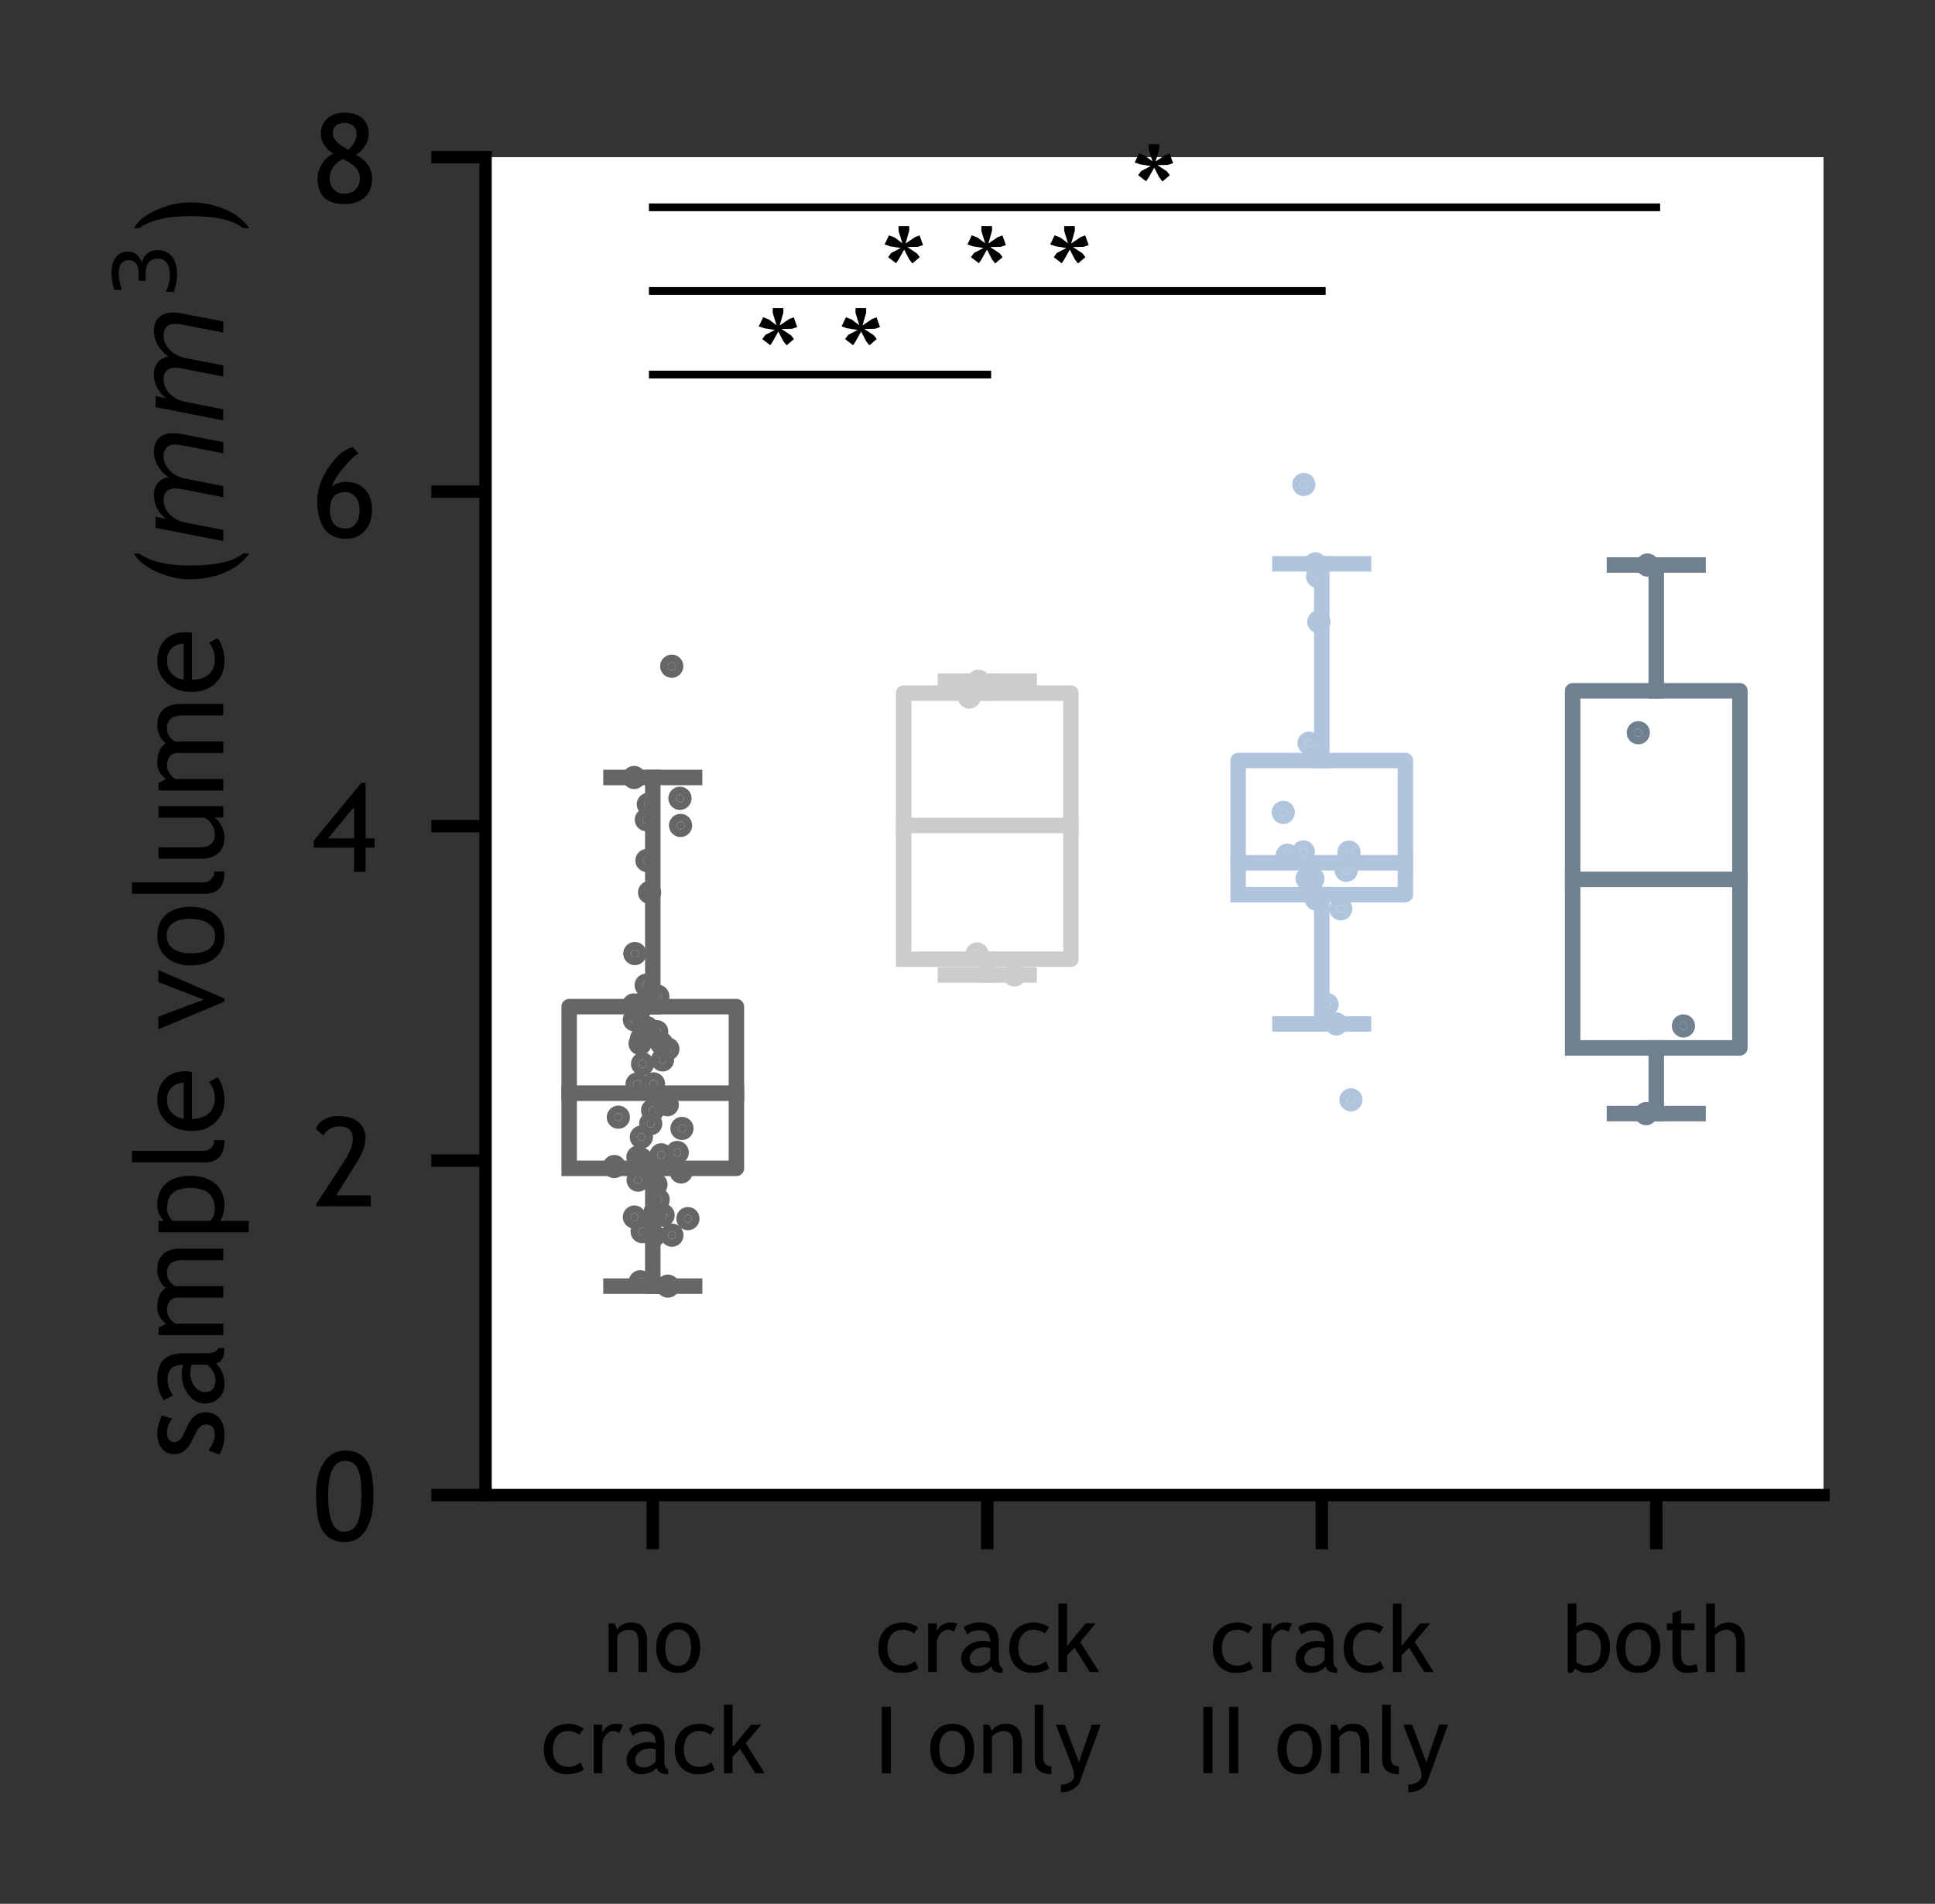 <?xml version="1.0" encoding="utf-8" standalone="no"?>
<!DOCTYPE svg PUBLIC "-//W3C//DTD SVG 1.1//EN"
  "http://www.w3.org/Graphics/SVG/1.1/DTD/svg11.dtd">
<!-- Created with matplotlib (https://matplotlib.org/) -->
<svg height="122.944pt" version="1.1" viewBox="0 0 124.955 122.944" width="124.955pt" xmlns="http://www.w3.org/2000/svg" xmlns:xlink="http://www.w3.org/1999/xlink">
 <rect x="0" y="0" width="124.955" height="122.944" fill="#333333" stroke="none"/>
 <defs>
  <style type="text/css">*{stroke-linecap:butt;stroke-linejoin:round;}</style>
 </defs>
 <g id="figure_1">
  <g id="patch_1">
   <path d="M 0 122.944 
L 124.955 122.944 
L 124.955 0 
L 0 0 
z
" style="fill:none;"/>
  </g>
  <g id="axes_1">
   <g id="patch_2">
    <path d="M 31.355 96.549 
L 117.755 96.549 
L 117.755 10.149 
L 31.355 10.149 
z
" style="fill:#ffffff;"/>
   </g>
   <g id="matplotlib.axis_1">
    <g id="xtick_1">
     <g id="line2d_1">
      <defs>
       <path d="M 0 0 
L 0 3.5 
" id="m703db9b9a1" style="stroke:#000000;stroke-width:0.8;"/>
      </defs>
      <g>
       <use style="stroke:#000000;stroke-width:0.8;" x="42.155" xlink:href="#m703db9b9a1" y="96.549"/>
      </g>
     </g>
     <g id="text_1">
      <!-- no -->
      <g transform="translate(38.906 107.973)scale(0.06 -0.06)">
       <defs>
        <path d="M 38.766 0 
L 38.766 30.422 
Q 38.766 38.766 36.25 42.109 
Q 33.734 45.453 27.828 45.453 
Q 24.656 45.453 21.188 43.547 
Q 17.719 41.656 15.875 38.875 
L 15.875 0 
L 6.594 0 
L 6.594 52.297 
L 12.938 52.297 
L 15.875 45.562 
Q 20.453 53.266 30.859 53.266 
Q 48.047 53.266 48.047 32.375 
L 48.047 0 
z
" id="TrebuchetMS-110"/>
        <path d="M 3.172 26.266 
Q 3.172 38.375 9.688 45.812 
Q 16.219 53.266 26.859 53.266 
Q 38.094 53.266 44.281 46.109 
Q 50.484 38.969 50.484 26.266 
Q 50.484 13.625 44.141 6.312 
Q 37.797 -0.984 26.859 -0.984 
Q 15.672 -0.984 9.422 6.391 
Q 3.172 13.766 3.172 26.266 
z
M 12.938 26.266 
Q 12.938 6.594 26.859 6.594 
Q 33.344 6.594 37.031 11.859 
Q 40.719 17.141 40.719 26.266 
Q 40.719 45.703 26.859 45.703 
Q 20.516 45.703 16.719 40.531 
Q 12.938 35.359 12.938 26.266 
z
" id="TrebuchetMS-111"/>
       </defs>
       <use xlink:href="#TrebuchetMS-110"/>
       <use x="54.639" xlink:href="#TrebuchetMS-111"/>
      </g>
      <!-- crack -->
      <g transform="translate(34.928 114.513)scale(0.06 -0.06)">
       <defs>
        <path d="M 46.047 48.047 
L 41.453 41.5 
Q 40.047 42.922 36.453 44.188 
Q 32.859 45.453 29.391 45.453 
Q 21.828 45.453 17.375 40.156 
Q 12.938 34.859 12.938 25.641 
Q 12.938 16.453 17.469 11.641 
Q 22.016 6.844 30.078 6.844 
Q 36.328 6.844 42.672 11.672 
L 46.344 3.859 
Q 38.875 -0.984 27.828 -0.984 
Q 17.141 -0.984 10.156 6.188 
Q 3.172 13.375 3.172 25.641 
Q 3.172 38.141 10.422 45.703 
Q 17.672 53.266 30.281 53.266 
Q 34.328 53.266 39.062 51.562 
Q 43.797 49.859 46.047 48.047 
z
" id="TrebuchetMS-99"/>
        <path d="M 35.016 43.359 
Q 31.984 45.453 28.906 45.453 
Q 23.969 45.453 20.281 40.906 
Q 16.609 36.375 16.609 29.984 
L 16.609 0 
L 7.328 0 
L 7.328 52.297 
L 16.609 52.297 
L 16.609 43.953 
Q 21.688 53.266 31.688 53.266 
Q 34.188 53.266 38.875 52.391 
z
" id="TrebuchetMS-114"/>
        <path d="M 36.141 6 
Q 30.562 -0.984 19.094 -0.984 
Q 12.938 -0.984 8.422 3.484 
Q 3.906 7.953 3.906 14.594 
Q 3.906 22.562 10.859 28.047 
Q 17.828 33.547 28.609 33.547 
Q 31.547 33.547 35.25 32.281 
Q 35.25 44.969 23.922 44.969 
Q 15.234 44.969 10.547 40.281 
L 6.641 48.047 
Q 9.281 50.203 13.938 51.734 
Q 18.609 53.266 22.859 53.266 
Q 34.234 53.266 39.375 48.094 
Q 44.531 42.922 44.531 31.641 
L 44.531 12.891 
Q 44.531 6 48.641 3.719 
L 48.641 -0.922 
Q 42.969 -0.922 40.156 0.688 
Q 37.359 2.297 36.141 6 
z
M 35.25 25.688 
Q 30.859 26.656 29.109 26.656 
Q 22.078 26.656 17.625 23.047 
Q 13.188 19.438 13.188 14.5 
Q 13.188 6.344 22.797 6.344 
Q 29.828 6.344 35.25 13.031 
z
" id="TrebuchetMS-97"/>
        <path d="M 40.375 0 
L 23.969 26.172 
L 15.875 17.828 
L 15.875 0 
L 6.594 0 
L 6.594 73.734 
L 15.875 73.734 
L 15.875 27.984 
L 35.891 52.297 
L 46.734 52.297 
L 29.984 32.422 
L 50.438 0 
z
" id="TrebuchetMS-107"/>
       </defs>
       <use xlink:href="#TrebuchetMS-99"/>
       <use x="49.512" xlink:href="#TrebuchetMS-114"/>
       <use x="88.379" xlink:href="#TrebuchetMS-97"/>
       <use x="140.918" xlink:href="#TrebuchetMS-99"/>
       <use x="190.43" xlink:href="#TrebuchetMS-107"/>
      </g>
     </g>
    </g>
    <g id="xtick_2">
     <g id="line2d_2">
      <g>
       <use style="stroke:#000000;stroke-width:0.8;" x="63.755" xlink:href="#m703db9b9a1" y="96.549"/>
      </g>
     </g>
     <g id="text_2">
      <!-- crack -->
      <g transform="translate(56.528 107.973)scale(0.06 -0.06)">
       <use xlink:href="#TrebuchetMS-99"/>
       <use x="49.512" xlink:href="#TrebuchetMS-114"/>
       <use x="88.379" xlink:href="#TrebuchetMS-97"/>
       <use x="140.918" xlink:href="#TrebuchetMS-99"/>
       <use x="190.43" xlink:href="#TrebuchetMS-107"/>
      </g>
      <!-- I only -->
      <g transform="translate(56.403 114.513)scale(0.06 -0.06)">
       <defs>
        <path d="M 9.031 0 
L 9.031 71.531 
L 18.797 71.531 
L 18.797 0 
z
" id="TrebuchetMS-73"/>
        <path id="TrebuchetMS-32"/>
        <path d="M 7.328 14.797 
L 7.328 73.734 
L 16.609 73.734 
L 16.609 16.359 
Q 16.609 12.156 19.016 9.734 
Q 21.438 7.328 25.344 7.328 
L 25.344 -0.984 
Q 7.328 -0.984 7.328 14.797 
z
" id="TrebuchetMS-108"/>
        <path d="M 26.562 -8.891 
Q 24.75 -13.875 18.969 -17.188 
Q 13.188 -20.516 6.062 -20.516 
L 6.062 -12.203 
Q 11.859 -12.203 16.016 -9.484 
Q 20.172 -6.781 20.172 -2.875 
Q 20.172 1.422 18.656 5.594 
Q 17.141 9.766 14.75 15.922 
L 0.594 52.297 
L 10.062 52.297 
L 25.438 11.859 
L 39.266 52.297 
L 48.734 52.297 
z
" id="TrebuchetMS-121"/>
       </defs>
       <use xlink:href="#TrebuchetMS-73"/>
       <use x="27.832" xlink:href="#TrebuchetMS-32"/>
       <use x="57.959" xlink:href="#TrebuchetMS-111"/>
       <use x="111.621" xlink:href="#TrebuchetMS-110"/>
       <use x="166.26" xlink:href="#TrebuchetMS-108"/>
       <use x="195.752" xlink:href="#TrebuchetMS-121"/>
      </g>
     </g>
    </g>
    <g id="xtick_3">
     <g id="line2d_3">
      <g>
       <use style="stroke:#000000;stroke-width:0.8;" x="85.355" xlink:href="#m703db9b9a1" y="96.549"/>
      </g>
     </g>
     <g id="text_3">
      <!-- crack -->
      <g transform="translate(78.128 107.973)scale(0.06 -0.06)">
       <use xlink:href="#TrebuchetMS-99"/>
       <use x="49.512" xlink:href="#TrebuchetMS-114"/>
       <use x="88.379" xlink:href="#TrebuchetMS-97"/>
       <use x="140.918" xlink:href="#TrebuchetMS-99"/>
       <use x="190.43" xlink:href="#TrebuchetMS-107"/>
      </g>
      <!-- II only -->
      <g transform="translate(77.168 114.513)scale(0.06 -0.06)">
       <use xlink:href="#TrebuchetMS-73"/>
       <use x="27.832" xlink:href="#TrebuchetMS-73"/>
       <use x="55.664" xlink:href="#TrebuchetMS-32"/>
       <use x="85.791" xlink:href="#TrebuchetMS-111"/>
       <use x="139.453" xlink:href="#TrebuchetMS-110"/>
       <use x="194.092" xlink:href="#TrebuchetMS-108"/>
       <use x="223.584" xlink:href="#TrebuchetMS-121"/>
      </g>
     </g>
    </g>
    <g id="xtick_4">
     <g id="line2d_4">
      <g>
       <use style="stroke:#000000;stroke-width:0.8;" x="106.955" xlink:href="#m703db9b9a1" y="96.549"/>
      </g>
     </g>
     <g id="text_4">
      <!-- both -->
      <g transform="translate(100.845 107.973)scale(0.06 -0.06)">
       <defs>
        <path d="M 14.5 3.766 
L 11.234 -0.984 
L 6.594 -0.984 
L 6.594 73.734 
L 15.875 73.734 
L 15.875 48.438 
Q 17.188 50.25 20.828 51.75 
Q 24.469 53.266 27.984 53.266 
Q 38.719 53.266 45.375 45.844 
Q 52.047 38.422 52.047 27.094 
Q 52.047 14.016 45.359 6.516 
Q 38.672 -0.984 27.25 -0.984 
Q 23.531 -0.984 19.938 0.406 
Q 16.359 1.812 14.5 3.766 
z
M 15.875 41.359 
L 15.875 11.188 
Q 15.875 10.406 19.328 8.625 
Q 22.797 6.844 24.609 6.844 
Q 34.078 6.844 38.172 11.375 
Q 42.281 15.922 42.281 26.609 
Q 42.281 35.5 37.5 40.469 
Q 32.719 45.453 24.609 45.453 
Q 22.906 45.453 19.844 43.984 
Q 16.797 42.531 15.875 41.359 
z
" id="TrebuchetMS-98"/>
        <path d="M 9.906 44.969 
L 3.859 44.969 
L 3.859 52.297 
L 9.906 52.297 
L 9.906 63.234 
L 19.188 66.797 
L 19.188 52.297 
L 33.547 52.297 
L 33.547 44.969 
L 19.188 44.969 
L 19.188 19 
Q 19.188 12.406 21.406 9.625 
Q 23.641 6.844 28.562 6.844 
Q 32.125 6.844 35.938 8.641 
L 37.312 0.484 
Q 31.547 -0.984 24.656 -0.984 
Q 18.453 -0.984 14.172 3.625 
Q 9.906 8.25 9.906 15.281 
z
" id="TrebuchetMS-116"/>
        <path d="M 38.812 0 
L 38.812 32.859 
Q 38.812 38.719 35.938 42.078 
Q 33.062 45.453 27.828 45.453 
Q 24.469 45.453 21.062 43.469 
Q 17.672 41.5 15.875 38.875 
L 15.875 0 
L 6.594 0 
L 6.594 73.734 
L 15.875 73.734 
L 15.875 46.531 
Q 17.719 49.422 21.844 51.344 
Q 25.984 53.266 30.375 53.266 
Q 38.672 53.266 43.375 47.797 
Q 48.094 42.328 48.094 32.859 
L 48.094 0 
z
" id="TrebuchetMS-104"/>
       </defs>
       <use xlink:href="#TrebuchetMS-98"/>
       <use x="55.713" xlink:href="#TrebuchetMS-111"/>
       <use x="109.375" xlink:href="#TrebuchetMS-116"/>
       <use x="149.023" xlink:href="#TrebuchetMS-104"/>
      </g>
     </g>
    </g>
   </g>
   <g id="matplotlib.axis_2">
    <g id="ytick_1">
     <g id="line2d_5">
      <defs>
       <path d="M 0 0 
L -3.5 0 
" id="md42279b4bd" style="stroke:#000000;stroke-width:0.8;"/>
      </defs>
      <g>
       <use style="stroke:#000000;stroke-width:0.8;" x="31.355" xlink:href="#md42279b4bd" y="96.549"/>
      </g>
     </g>
     <g id="text_5">
      <!-- 0 -->
      <g transform="translate(20.16 99.499)scale(0.08 -0.08)">
       <defs>
        <path d="M 3.125 37.938 
Q 3.125 53.375 9.375 63.078 
Q 15.625 72.797 26.953 72.797 
Q 38.188 72.797 43.828 64.688 
Q 49.469 56.594 49.469 36.375 
Q 49.469 19 43.547 9 
Q 37.641 -0.984 26.266 -0.984 
Q 14.891 -0.984 9 7.078 
Q 3.125 15.141 3.125 37.938 
z
M 12.891 37.062 
Q 12.891 7.328 25.594 7.328 
Q 32.859 7.328 36.281 13.922 
Q 39.703 20.516 39.703 37.016 
Q 39.703 48.391 38.375 53.703 
Q 37.062 59.031 34.125 61.766 
Q 31.203 64.5 26.703 64.5 
Q 12.891 64.5 12.891 37.062 
z
" id="TrebuchetMS-48"/>
       </defs>
       <use xlink:href="#TrebuchetMS-48"/>
      </g>
     </g>
    </g>
    <g id="ytick_2">
     <g id="line2d_6">
      <g>
       <use style="stroke:#000000;stroke-width:0.8;" x="31.355" xlink:href="#md42279b4bd" y="74.949"/>
      </g>
     </g>
     <g id="text_6">
      <!-- 2 -->
      <g transform="translate(20.16 77.899)scale(0.08 -0.08)">
       <defs>
        <path d="M 3.375 0 
L 3.375 1.953 
L 25.781 36.281 
Q 32.812 47.078 32.812 54.594 
Q 32.812 64.5 21.625 64.5 
Q 17.672 64.5 14.203 62.422 
Q 10.75 60.359 9.188 57.172 
L 2.875 62.359 
Q 4.547 67.141 9.406 69.969 
Q 14.266 72.797 21.141 72.797 
Q 31.453 72.797 37.25 68.031 
Q 43.062 63.281 43.062 54.594 
Q 43.062 46.531 35.359 34.281 
L 19.281 8.797 
L 47.312 8.797 
L 47.312 0 
z
" id="TrebuchetMS-50"/>
       </defs>
       <use xlink:href="#TrebuchetMS-50"/>
      </g>
     </g>
    </g>
    <g id="ytick_3">
     <g id="line2d_7">
      <g>
       <use style="stroke:#000000;stroke-width:0.8;" x="31.355" xlink:href="#md42279b4bd" y="53.349"/>
      </g>
     </g>
     <g id="text_7">
      <!-- 4 -->
      <g transform="translate(20.16 56.299)scale(0.08 -0.08)">
       <defs>
        <path d="M 43.062 19.484 
L 43.062 0 
L 33.797 0 
L 33.797 19.484 
L 1.219 19.484 
L 1.219 25.047 
L 39.656 71.828 
L 43.062 71.828 
L 43.062 27 
L 50.297 27 
L 50.297 19.484 
z
M 33.797 52.344 
L 12.797 27 
L 33.797 27 
z
" id="TrebuchetMS-52"/>
       </defs>
       <use xlink:href="#TrebuchetMS-52"/>
      </g>
     </g>
    </g>
    <g id="ytick_4">
     <g id="line2d_8">
      <g>
       <use style="stroke:#000000;stroke-width:0.8;" x="31.355" xlink:href="#md42279b4bd" y="31.749"/>
      </g>
     </g>
     <g id="text_8">
      <!-- 6 -->
      <g transform="translate(20.16 34.699)scale(0.08 -0.08)">
       <defs>
        <path d="M 32.812 72.797 
L 37.547 67.578 
Q 33.25 65.875 25.125 56.031 
Q 17 46.188 16.109 40.875 
Q 20.172 44.781 27.391 44.781 
Q 36.859 44.781 42.578 38.719 
Q 48.297 32.672 48.297 22.078 
Q 48.297 11.578 42.406 5.172 
Q 36.531 -1.219 27.641 -1.219 
Q 4.109 -1.219 4.109 29.984 
Q 4.109 42.969 13.312 56.562 
Q 22.516 70.172 32.812 72.797 
z
M 14.359 22.359 
Q 14.359 7.078 26.906 7.078 
Q 32.172 7.078 35.219 11.062 
Q 38.281 15.047 38.281 21.578 
Q 38.281 28.375 35.062 32.422 
Q 31.844 36.469 26.766 36.469 
Q 14.359 36.469 14.359 22.359 
z
" id="TrebuchetMS-54"/>
       </defs>
       <use xlink:href="#TrebuchetMS-54"/>
      </g>
     </g>
    </g>
    <g id="ytick_5">
     <g id="line2d_9">
      <g>
       <use style="stroke:#000000;stroke-width:0.8;" x="31.355" xlink:href="#md42279b4bd" y="10.149"/>
      </g>
     </g>
     <g id="text_9">
      <!-- 8 -->
      <g transform="translate(20.16 13.099)scale(0.08 -0.08)">
       <defs>
        <path d="M 17.234 39.797 
Q 12.703 42.234 9.812 46.578 
Q 6.938 50.922 6.938 55.562 
Q 6.938 63.531 12.328 68.156 
Q 17.719 72.797 26.266 72.797 
Q 35.5 72.797 40.578 68.156 
Q 45.656 63.531 45.656 55.516 
Q 45.656 50.828 42.578 45.969 
Q 39.5 41.109 35.453 38.812 
Q 48.344 31.594 48.344 19.828 
Q 48.344 9.906 42.375 4.453 
Q 36.422 -0.984 26.031 -0.984 
Q 4.344 -0.984 4.344 19.828 
Q 4.344 25.828 8.047 31.641 
Q 11.766 37.453 17.234 39.797 
z
M 29.203 42.828 
Q 35.844 49.078 35.844 55.766 
Q 35.844 59.766 33.172 62.125 
Q 30.516 64.5 26.266 64.5 
Q 16.703 64.5 16.703 55.672 
Q 16.703 49.125 29.203 42.828 
z
M 24.859 35.547 
Q 14.109 29.734 14.109 19.828 
Q 14.109 14.5 17.422 10.906 
Q 20.75 7.328 26.031 7.328 
Q 31.5 7.328 35.031 10.844 
Q 38.578 14.359 38.578 19.828 
Q 38.578 23.781 36.125 27.266 
Q 33.688 30.766 24.859 35.547 
z
" id="TrebuchetMS-56"/>
       </defs>
       <use xlink:href="#TrebuchetMS-56"/>
      </g>
     </g>
    </g>
    <g id="text_10">
     <!-- sample volume ($mm^3$) -->
     <g transform="translate(14.48 94.189)rotate(-90)scale(0.08 -0.08)">
      <defs>
       <path d="M 3.172 3.125 
L 6.453 11.922 
Q 14.203 6.844 18.953 6.844 
Q 27.547 6.844 27.547 14.062 
Q 27.547 19.234 19.234 22.953 
Q 12.844 25.875 10.625 27.391 
Q 8.406 28.906 6.766 30.828 
Q 5.125 32.766 4.312 34.938 
Q 3.516 37.109 3.516 39.594 
Q 3.516 46.047 8.203 49.656 
Q 12.891 53.266 20.453 53.266 
Q 26.172 53.266 34.859 49.656 
L 32.234 41.062 
Q 26.703 45.453 21.141 45.453 
Q 17.828 45.453 15.547 43.891 
Q 13.281 42.328 13.281 39.938 
Q 13.281 34.906 19 32.328 
L 25.641 29.297 
Q 31.734 26.516 34.516 22.953 
Q 37.312 19.391 37.312 14.016 
Q 37.312 6.984 32.375 3 
Q 27.438 -0.984 18.703 -0.984 
Q 10.453 -0.984 3.172 3.125 
z
" id="TrebuchetMS-115"/>
       <path d="M 67.141 0 
L 67.141 33.109 
Q 67.141 45.453 56.453 45.453 
Q 53.078 45.453 50.141 43.375 
Q 47.219 41.312 46.141 38.672 
L 46.141 0 
L 36.859 0 
L 36.859 37.156 
Q 36.859 41.016 33.953 43.234 
Q 31.062 45.453 26.266 45.453 
Q 23.484 45.453 20.328 43.297 
Q 17.188 41.156 15.875 38.578 
L 15.875 0 
L 6.594 0 
L 6.594 52.297 
L 12.641 52.297 
L 15.719 46.234 
Q 21.094 53.266 29.156 53.266 
Q 40.375 53.266 44.875 46.297 
Q 46.438 49.266 50.688 51.266 
Q 54.938 53.266 59.422 53.266 
Q 67.531 53.266 71.969 48.453 
Q 76.422 43.656 76.422 34.969 
L 76.422 0 
z
" id="TrebuchetMS-109"/>
       <path d="M 15.875 2.875 
L 15.875 -20.516 
L 6.594 -20.516 
L 6.594 52.297 
L 15.875 52.297 
L 15.875 48 
Q 21.141 53.266 28.609 53.266 
Q 39.75 53.266 45.953 46.328 
Q 52.156 39.406 52.156 26.031 
Q 52.156 14.109 45.906 6.562 
Q 39.656 -0.984 27.828 -0.984 
Q 24.516 -0.984 20.719 0.188 
Q 16.938 1.375 15.875 2.875 
z
M 15.875 41.016 
L 15.875 10.547 
Q 16.75 9.234 19.578 8.031 
Q 22.406 6.844 25.094 6.844 
Q 42.391 6.844 42.391 26.375 
Q 42.391 36.281 38.281 40.859 
Q 34.188 45.453 25.141 45.453 
Q 23.188 45.453 20.359 44.078 
Q 17.531 42.719 15.875 41.016 
z
" id="TrebuchetMS-112"/>
       <path d="M 50.641 25.25 
L 12.938 25.25 
Q 12.938 16.062 17.969 11.141 
Q 22.406 6.844 29.391 6.844 
Q 37.359 6.844 42.672 11.469 
L 46.578 4.781 
Q 44.438 2.641 39.984 1.078 
Q 34.422 -0.984 27.594 -0.984 
Q 17.719 -0.984 10.844 5.719 
Q 3.172 13.094 3.172 25.531 
Q 3.172 38.484 11.031 46.297 
Q 18.062 53.266 27.688 53.266 
Q 38.875 53.266 45.219 46.969 
Q 51.375 40.922 51.375 30.906 
Q 51.375 27.828 50.641 25.25 
z
M 28.125 45.453 
Q 21.922 45.453 17.719 41.453 
Q 13.719 37.641 13.188 31.984 
L 42.141 31.984 
Q 42.141 37.594 38.625 41.359 
Q 34.766 45.453 28.125 45.453 
z
" id="TrebuchetMS-101"/>
       <path d="M 25.438 -0.984 
L 23 -0.984 
L 0.594 52.438 
L 10.75 52.438 
L 24.562 15.828 
L 38.672 52.438 
L 48.391 52.438 
z
" id="TrebuchetMS-118"/>
       <path d="M 15.375 52.297 
L 15.375 18.953 
Q 15.375 6.844 25.875 6.844 
Q 30.469 6.844 34.281 9.469 
Q 38.094 12.109 39.312 15.578 
L 39.312 52.297 
L 48.578 52.297 
L 48.578 0 
L 39.312 0 
L 39.312 7.234 
Q 37.75 4.156 33.031 1.578 
Q 28.328 -0.984 23.828 -0.984 
Q 15.234 -0.984 10.672 3.953 
Q 6.109 8.891 6.109 17.969 
L 6.109 52.297 
z
" id="TrebuchetMS-117"/>
       <path d="M 30.172 72.016 
L 30.172 67.969 
Q 20.516 54 20.516 27.203 
Q 20.516 -4.641 30.172 -15.766 
L 30.172 -20.906 
Q 20.312 -14.016 14.859 -1.141 
Q 9.422 11.719 9.422 27.297 
Q 9.422 40.578 15.625 54.125 
Q 21.828 67.672 30.172 72.016 
z
" id="TrebuchetMS-40"/>
       <path d="M 89.797 33.016 
L 83.406 0 
L 74.422 0 
L 80.719 32.719 
Q 81.109 34.812 81.297 36.328 
Q 81.5 37.844 81.5 38.922 
Q 81.5 43.312 79.047 45.75 
Q 76.609 48.188 72.219 48.188 
Q 65.672 48.188 60.547 43.281 
Q 55.422 38.375 53.906 30.516 
L 47.906 0 
L 38.922 0 
L 45.312 32.719 
Q 45.703 34.516 45.891 36.047 
Q 46.094 37.594 46.094 38.812 
Q 46.094 43.266 43.656 45.719 
Q 41.219 48.188 36.922 48.188 
Q 30.281 48.188 25.141 43.281 
Q 20.016 38.375 18.5 30.516 
L 12.5 0 
L 3.516 0 
L 14.203 54.688 
L 23.188 54.688 
L 21.484 46.188 
Q 25.141 50.984 30.047 53.484 
Q 34.969 56 40.578 56 
Q 46.531 56 50.359 52.875 
Q 54.203 49.75 54.984 44.188 
Q 59.078 49.953 64.469 52.969 
Q 69.875 56 75.875 56 
Q 82.906 56 86.734 51.953 
Q 90.578 47.906 90.578 40.484 
Q 90.578 38.875 90.375 36.938 
Q 90.188 35.016 89.797 33.016 
z
" id="DejaVuSans-Oblique-109"/>
       <path d="M 40.578 39.312 
Q 47.656 37.797 51.625 33 
Q 55.609 28.219 55.609 21.188 
Q 55.609 10.406 48.188 4.484 
Q 40.766 -1.422 27.094 -1.422 
Q 22.516 -1.422 17.656 -0.516 
Q 12.797 0.391 7.625 2.203 
L 7.625 11.719 
Q 11.719 9.328 16.594 8.109 
Q 21.484 6.891 26.812 6.891 
Q 36.078 6.891 40.938 10.547 
Q 45.797 14.203 45.797 21.188 
Q 45.797 27.641 41.281 31.266 
Q 36.766 34.906 28.719 34.906 
L 20.219 34.906 
L 20.219 43.016 
L 29.109 43.016 
Q 36.375 43.016 40.234 45.922 
Q 44.094 48.828 44.094 54.297 
Q 44.094 59.906 40.109 62.906 
Q 36.141 65.922 28.719 65.922 
Q 24.656 65.922 20.016 65.031 
Q 15.375 64.156 9.812 62.312 
L 9.812 71.094 
Q 15.438 72.656 20.344 73.438 
Q 25.25 74.219 29.594 74.219 
Q 40.828 74.219 47.359 69.109 
Q 53.906 64.016 53.906 55.328 
Q 53.906 49.266 50.438 45.094 
Q 46.969 40.922 40.578 39.312 
z
" id="DejaVuSans-51"/>
       <path d="M 9.422 -20.906 
L 9.422 -15.766 
Q 19.094 -4.641 19.094 27.203 
Q 19.094 54 9.422 67.969 
L 9.422 72.016 
Q 17.781 67.672 23.969 54.125 
Q 30.172 40.578 30.172 27.297 
Q 30.172 11.719 24.719 -1.141 
Q 19.281 -14.016 9.422 -20.906 
z
" id="TrebuchetMS-41"/>
      </defs>
      <use transform="translate(0 0.766)" xlink:href="#TrebuchetMS-115"/>
      <use transform="translate(40.479 0.766)" xlink:href="#TrebuchetMS-97"/>
      <use transform="translate(93.018 0.766)" xlink:href="#TrebuchetMS-109"/>
      <use transform="translate(176.025 0.766)" xlink:href="#TrebuchetMS-112"/>
      <use transform="translate(231.738 0.766)" xlink:href="#TrebuchetMS-108"/>
      <use transform="translate(261.23 0.766)" xlink:href="#TrebuchetMS-101"/>
      <use transform="translate(315.771 0.766)" xlink:href="#TrebuchetMS-32"/>
      <use transform="translate(345.898 0.766)" xlink:href="#TrebuchetMS-118"/>
      <use transform="translate(394.873 0.766)" xlink:href="#TrebuchetMS-111"/>
      <use transform="translate(448.535 0.766)" xlink:href="#TrebuchetMS-108"/>
      <use transform="translate(478.027 0.766)" xlink:href="#TrebuchetMS-117"/>
      <use transform="translate(532.666 0.766)" xlink:href="#TrebuchetMS-109"/>
      <use transform="translate(615.674 0.766)" xlink:href="#TrebuchetMS-101"/>
      <use transform="translate(670.215 0.766)" xlink:href="#TrebuchetMS-32"/>
      <use transform="translate(700.342 0.766)" xlink:href="#TrebuchetMS-40"/>
      <use transform="translate(737.061 0.766)" xlink:href="#DejaVuSans-Oblique-109"/>
      <use transform="translate(834.473 0.766)" xlink:href="#DejaVuSans-Oblique-109"/>
      <use transform="translate(936.535 39.047)scale(0.7)" xlink:href="#DejaVuSans-51"/>
      <use transform="translate(983.805 0.766)" xlink:href="#TrebuchetMS-41"/>
     </g>
    </g>
   </g>
   <g id="line2d_10">
    <path clip-path="url(#p680f3bcb65)" d="M 36.755 75.448 
L 47.555 75.448 
L 47.555 65.007 
L 36.755 65.007 
L 36.755 75.448 
" style="fill:none;stroke:#666666;stroke-linecap:square;"/>
   </g>
   <g id="line2d_11">
    <path clip-path="url(#p680f3bcb65)" d="M 42.155 75.448 
L 42.155 83.055 
" style="fill:none;stroke:#666666;stroke-linecap:square;"/>
   </g>
   <g id="line2d_12">
    <path clip-path="url(#p680f3bcb65)" d="M 42.155 65.007 
L 42.155 50.208 
" style="fill:none;stroke:#666666;stroke-linecap:square;"/>
   </g>
   <g id="line2d_13">
    <path clip-path="url(#p680f3bcb65)" d="M 39.455 83.055 
L 44.855 83.055 
" style="fill:none;stroke:#666666;stroke-linecap:square;"/>
   </g>
   <g id="line2d_14">
    <path clip-path="url(#p680f3bcb65)" d="M 39.455 50.208 
L 44.855 50.208 
" style="fill:none;stroke:#666666;stroke-linecap:square;"/>
   </g>
   <g id="line2d_15">
    <defs>
     <path d="M 0 0.25 
C 0.066 0.25 0.13 0.224 0.177 0.177 
C 0.224 0.13 0.25 0.066 0.25 0 
C 0.25 -0.066 0.224 -0.13 0.177 -0.177 
C 0.13 -0.224 0.066 -0.25 0 -0.25 
C -0.066 -0.25 -0.13 -0.224 -0.177 -0.177 
C -0.224 -0.13 -0.25 -0.066 -0.25 0 
C -0.25 0.066 -0.224 0.13 -0.177 0.177 
C -0.13 0.224 -0.066 0.25 0 0.25 
z
" id="m7c65b3ed54" style="stroke:#666666;"/>
    </defs>
    <g clip-path="url(#p680f3bcb65)">
     <use style="fill:#666666;stroke:#666666;" x="43.909" xlink:href="#m7c65b3ed54" y="51.553"/>
     <use style="fill:#666666;stroke:#666666;" x="41.494" xlink:href="#m7c65b3ed54" y="68.705"/>
     <use style="fill:#666666;stroke:#666666;" x="41.585" xlink:href="#m7c65b3ed54" y="66.336"/>
     <use style="fill:#666666;stroke:#666666;" x="40.996" xlink:href="#m7c65b3ed54" y="61.578"/>
     <use style="fill:#666666;stroke:#666666;" x="43.09" xlink:href="#m7c65b3ed54" y="71.341"/>
     <use style="fill:#666666;stroke:#666666;" x="39.669" xlink:href="#m7c65b3ed54" y="75.331"/>
     <use style="fill:#666666;stroke:#666666;" x="44.039" xlink:href="#m7c65b3ed54" y="72.873"/>
     <use style="fill:#666666;stroke:#666666;" x="41.333" xlink:href="#m7c65b3ed54" y="67.388"/>
     <use style="fill:#666666;stroke:#666666;" x="42.5" xlink:href="#m7c65b3ed54" y="77.468"/>
     <use style="fill:#666666;stroke:#666666;" x="41.886" xlink:href="#m7c65b3ed54" y="75.487"/>
     <use style="fill:#666666;stroke:#666666;" x="43.734" xlink:href="#m7c65b3ed54" y="74.425"/>
     <use style="fill:#666666;stroke:#666666;" x="39.93" xlink:href="#m7c65b3ed54" y="72.145"/>
     <use style="fill:#666666;stroke:#666666;" x="41.807" xlink:href="#m7c65b3ed54" y="64.47"/>
     <use style="fill:#666666;stroke:#666666;" x="41.74" xlink:href="#m7c65b3ed54" y="52.935"/>
     <use style="fill:#666666;stroke:#666666;" x="43.379" xlink:href="#m7c65b3ed54" y="43.023"/>
     <use style="fill:#666666;stroke:#666666;" x="40.967" xlink:href="#m7c65b3ed54" y="65.861"/>
     <use style="fill:#666666;stroke:#666666;" x="41.969" xlink:href="#m7c65b3ed54" y="75.33"/>
     <use style="fill:#666666;stroke:#666666;" x="41.207" xlink:href="#m7c65b3ed54" y="76.208"/>
     <use style="fill:#666666;stroke:#666666;" x="42.201" xlink:href="#m7c65b3ed54" y="69.995"/>
     <use style="fill:#666666;stroke:#666666;" x="42.784" xlink:href="#m7c65b3ed54" y="68.446"/>
     <use style="fill:#666666;stroke:#666666;" x="40.966" xlink:href="#m7c65b3ed54" y="78.593"/>
     <use style="fill:#666666;stroke:#666666;" x="43.391" xlink:href="#m7c65b3ed54" y="79.764"/>
     <use style="fill:#666666;stroke:#666666;" x="43.129" xlink:href="#m7c65b3ed54" y="83.055"/>
     <use style="fill:#666666;stroke:#666666;" x="42.698" xlink:href="#m7c65b3ed54" y="74.575"/>
     <use style="fill:#666666;stroke:#666666;" x="43.128" xlink:href="#m7c65b3ed54" y="67.74"/>
     <use style="fill:#666666;stroke:#666666;" x="41.417" xlink:href="#m7c65b3ed54" y="73.431"/>
     <use style="fill:#666666;stroke:#666666;" x="42.022" xlink:href="#m7c65b3ed54" y="72.561"/>
     <use style="fill:#666666;stroke:#666666;" x="41.144" xlink:href="#m7c65b3ed54" y="70.006"/>
     <use style="fill:#666666;stroke:#666666;" x="41.866" xlink:href="#m7c65b3ed54" y="51.943"/>
     <use style="fill:#666666;stroke:#666666;" x="42.728" xlink:href="#m7c65b3ed54" y="67.388"/>
     <use style="fill:#666666;stroke:#666666;" x="41.408" xlink:href="#m7c65b3ed54" y="74.861"/>
     <use style="fill:#666666;stroke:#666666;" x="41.727" xlink:href="#m7c65b3ed54" y="63.623"/>
     <use style="fill:#666666;stroke:#666666;" x="41.413" xlink:href="#m7c65b3ed54" y="64.862"/>
     <use style="fill:#666666;stroke:#666666;" x="41.242" xlink:href="#m7c65b3ed54" y="65.33"/>
     <use style="fill:#666666;stroke:#666666;" x="41.43" xlink:href="#m7c65b3ed54" y="67.06"/>
     <use style="fill:#666666;stroke:#666666;" x="42.141" xlink:href="#m7c65b3ed54" y="71.704"/>
     <use style="fill:#666666;stroke:#666666;" x="40.948" xlink:href="#m7c65b3ed54" y="50.208"/>
     <use style="fill:#666666;stroke:#666666;" x="42.408" xlink:href="#m7c65b3ed54" y="66.624"/>
     <use style="fill:#666666;stroke:#666666;" x="43.948" xlink:href="#m7c65b3ed54" y="53.304"/>
     <use style="fill:#666666;stroke:#666666;" x="42.956" xlink:href="#m7c65b3ed54" y="71.187"/>
     <use style="fill:#666666;stroke:#666666;" x="41.948" xlink:href="#m7c65b3ed54" y="57.631"/>
     <use style="fill:#666666;stroke:#666666;" x="41.196" xlink:href="#m7c65b3ed54" y="74.727"/>
     <use style="fill:#666666;stroke:#666666;" x="41.348" xlink:href="#m7c65b3ed54" y="82.774"/>
     <use style="fill:#666666;stroke:#666666;" x="43.983" xlink:href="#m7c65b3ed54" y="75.681"/>
     <use style="fill:#666666;stroke:#666666;" x="42.21" xlink:href="#m7c65b3ed54" y="79.8"/>
     <use style="fill:#666666;stroke:#666666;" x="41.467" xlink:href="#m7c65b3ed54" y="79.535"/>
     <use style="fill:#666666;stroke:#666666;" x="42.361" xlink:href="#m7c65b3ed54" y="76.493"/>
     <use style="fill:#666666;stroke:#666666;" x="44.423" xlink:href="#m7c65b3ed54" y="78.696"/>
     <use style="fill:#666666;stroke:#666666;" x="42.285" xlink:href="#m7c65b3ed54" y="78.311"/>
     <use style="fill:#666666;stroke:#666666;" x="42.822" xlink:href="#m7c65b3ed54" y="78.473"/>
     <use style="fill:#666666;stroke:#666666;" x="42.479" xlink:href="#m7c65b3ed54" y="64.342"/>
     <use style="fill:#666666;stroke:#666666;" x="41.775" xlink:href="#m7c65b3ed54" y="66.366"/>
     <use style="fill:#666666;stroke:#666666;" x="40.921" xlink:href="#m7c65b3ed54" y="64.9"/>
     <use style="fill:#666666;stroke:#666666;" x="41.778" xlink:href="#m7c65b3ed54" y="55.57"/>
    </g>
   </g>
   <g id="line2d_16">
    <path clip-path="url(#p680f3bcb65)" d="M 58.355 61.942 
L 69.155 61.942 
L 69.155 44.759 
L 58.355 44.759 
L 58.355 61.942 
" style="fill:none;stroke:#cccccc;stroke-linecap:square;"/>
   </g>
   <g id="line2d_17">
    <path clip-path="url(#p680f3bcb65)" d="M 63.755 61.942 
L 63.755 62.96 
" style="fill:none;stroke:#cccccc;stroke-linecap:square;"/>
   </g>
   <g id="line2d_18">
    <path clip-path="url(#p680f3bcb65)" d="M 63.755 44.759 
L 63.755 43.992 
" style="fill:none;stroke:#cccccc;stroke-linecap:square;"/>
   </g>
   <g id="line2d_19">
    <path clip-path="url(#p680f3bcb65)" d="M 61.055 62.96 
L 66.455 62.96 
" style="fill:none;stroke:#cccccc;stroke-linecap:square;"/>
   </g>
   <g id="line2d_20">
    <path clip-path="url(#p680f3bcb65)" d="M 61.055 43.992 
L 66.455 43.992 
" style="fill:none;stroke:#cccccc;stroke-linecap:square;"/>
   </g>
   <g id="line2d_21">
    <defs>
     <path d="M 0 0.25 
C 0.066 0.25 0.13 0.224 0.177 0.177 
C 0.224 0.13 0.25 0.066 0.25 0 
C 0.25 -0.066 0.224 -0.13 0.177 -0.177 
C 0.13 -0.224 0.066 -0.25 0 -0.25 
C -0.066 -0.25 -0.13 -0.224 -0.177 -0.177 
C -0.224 -0.13 -0.25 -0.066 -0.25 0 
C -0.25 0.066 -0.224 0.13 -0.177 0.177 
C -0.13 0.224 -0.066 0.25 0 0.25 
z
" id="m1fcc5568d6" style="stroke:#cccccc;"/>
    </defs>
    <g clip-path="url(#p680f3bcb65)">
     <use style="fill:#cccccc;stroke:#cccccc;" x="65.509" xlink:href="#m1fcc5568d6" y="62.96"/>
     <use style="fill:#cccccc;stroke:#cccccc;" x="63.094" xlink:href="#m1fcc5568d6" y="61.603"/>
     <use style="fill:#cccccc;stroke:#cccccc;" x="63.185" xlink:href="#m1fcc5568d6" y="43.992"/>
     <use style="fill:#cccccc;stroke:#cccccc;" x="62.596" xlink:href="#m1fcc5568d6" y="45.015"/>
    </g>
   </g>
   <g id="line2d_22">
    <path clip-path="url(#p680f3bcb65)" d="M 42.155 24.189 
L 63.755 24.189 
" style="fill:none;stroke:#000000;stroke-linecap:square;stroke-width:0.5;"/>
   </g>
   <g id="line2d_23">
    <path clip-path="url(#p680f3bcb65)" d="M 79.955 57.772 
L 90.755 57.772 
L 90.755 49.113 
L 79.955 49.113 
L 79.955 57.772 
" style="fill:none;stroke:#b0c4de;stroke-linecap:square;"/>
   </g>
   <g id="line2d_24">
    <path clip-path="url(#p680f3bcb65)" d="M 85.355 57.772 
L 85.355 66.122 
" style="fill:none;stroke:#b0c4de;stroke-linecap:square;"/>
   </g>
   <g id="line2d_25">
    <path clip-path="url(#p680f3bcb65)" d="M 85.355 49.113 
L 85.355 36.411 
" style="fill:none;stroke:#b0c4de;stroke-linecap:square;"/>
   </g>
   <g id="line2d_26">
    <path clip-path="url(#p680f3bcb65)" d="M 82.655 66.122 
L 88.055 66.122 
" style="fill:none;stroke:#b0c4de;stroke-linecap:square;"/>
   </g>
   <g id="line2d_27">
    <path clip-path="url(#p680f3bcb65)" d="M 82.655 36.411 
L 88.055 36.411 
" style="fill:none;stroke:#b0c4de;stroke-linecap:square;"/>
   </g>
   <g id="line2d_28">
    <defs>
     <path d="M 0 0.25 
C 0.066 0.25 0.13 0.224 0.177 0.177 
C 0.224 0.13 0.25 0.066 0.25 0 
C 0.25 -0.066 0.224 -0.13 0.177 -0.177 
C 0.13 -0.224 0.066 -0.25 0 -0.25 
C -0.066 -0.25 -0.13 -0.224 -0.177 -0.177 
C -0.224 -0.13 -0.25 -0.066 -0.25 0 
C -0.25 0.066 -0.224 0.13 -0.177 0.177 
C -0.13 0.224 -0.066 0.25 0 0.25 
z
" id="m2000869129" style="stroke:#b0c4de;"/>
    </defs>
    <g clip-path="url(#p680f3bcb65)">
     <use style="fill:#b0c4de;stroke:#b0c4de;" x="87.109" xlink:href="#m2000869129" y="55.029"/>
     <use style="fill:#b0c4de;stroke:#b0c4de;" x="84.694" xlink:href="#m2000869129" y="56.886"/>
     <use style="fill:#b0c4de;stroke:#b0c4de;" x="84.785" xlink:href="#m2000869129" y="56.748"/>
     <use style="fill:#b0c4de;stroke:#b0c4de;" x="84.196" xlink:href="#m2000869129" y="31.286"/>
     <use style="fill:#b0c4de;stroke:#b0c4de;" x="86.29" xlink:href="#m2000869129" y="66.122"/>
     <use style="fill:#b0c4de;stroke:#b0c4de;" x="82.869" xlink:href="#m2000869129" y="52.463"/>
     <use style="fill:#b0c4de;stroke:#b0c4de;" x="87.239" xlink:href="#m2000869129" y="71.023"/>
     <use style="fill:#b0c4de;stroke:#b0c4de;" x="84.533" xlink:href="#m2000869129" y="47.996"/>
     <use style="fill:#b0c4de;stroke:#b0c4de;" x="85.7" xlink:href="#m2000869129" y="64.872"/>
     <use style="fill:#b0c4de;stroke:#b0c4de;" x="85.086" xlink:href="#m2000869129" y="37.223"/>
     <use style="fill:#b0c4de;stroke:#b0c4de;" x="86.934" xlink:href="#m2000869129" y="56.205"/>
     <use style="fill:#b0c4de;stroke:#b0c4de;" x="83.13" xlink:href="#m2000869129" y="55.228"/>
     <use style="fill:#b0c4de;stroke:#b0c4de;" x="85.007" xlink:href="#m2000869129" y="58.068"/>
     <use style="fill:#b0c4de;stroke:#b0c4de;" x="84.94" xlink:href="#m2000869129" y="36.411"/>
     <use style="fill:#b0c4de;stroke:#b0c4de;" x="86.579" xlink:href="#m2000869129" y="58.69"/>
     <use style="fill:#b0c4de;stroke:#b0c4de;" x="84.167" xlink:href="#m2000869129" y="55.015"/>
     <use style="fill:#b0c4de;stroke:#b0c4de;" x="85.169" xlink:href="#m2000869129" y="40.155"/>
     <use style="fill:#b0c4de;stroke:#b0c4de;" x="84.407" xlink:href="#m2000869129" y="56.732"/>
    </g>
   </g>
   <g id="line2d_29">
    <path clip-path="url(#p680f3bcb65)" d="M 42.155 18.789 
L 85.355 18.789 
" style="fill:none;stroke:#000000;stroke-linecap:square;stroke-width:0.5;"/>
   </g>
   <g id="line2d_30">
    <path clip-path="url(#p680f3bcb65)" d="M 101.555 67.668 
L 112.355 67.668 
L 112.355 44.611 
L 101.555 44.611 
L 101.555 67.668 
" style="fill:none;stroke:#708090;stroke-linecap:square;"/>
   </g>
   <g id="line2d_31">
    <path clip-path="url(#p680f3bcb65)" d="M 106.955 67.668 
L 106.955 71.915 
" style="fill:none;stroke:#708090;stroke-linecap:square;"/>
   </g>
   <g id="line2d_32">
    <path clip-path="url(#p680f3bcb65)" d="M 106.955 44.611 
L 106.955 36.488 
" style="fill:none;stroke:#708090;stroke-linecap:square;"/>
   </g>
   <g id="line2d_33">
    <path clip-path="url(#p680f3bcb65)" d="M 104.255 71.915 
L 109.655 71.915 
" style="fill:none;stroke:#708090;stroke-linecap:square;"/>
   </g>
   <g id="line2d_34">
    <path clip-path="url(#p680f3bcb65)" d="M 104.255 36.488 
L 109.655 36.488 
" style="fill:none;stroke:#708090;stroke-linecap:square;"/>
   </g>
   <g id="line2d_35">
    <defs>
     <path d="M 0 0.25 
C 0.066 0.25 0.13 0.224 0.177 0.177 
C 0.224 0.13 0.25 0.066 0.25 0 
C 0.25 -0.066 0.224 -0.13 0.177 -0.177 
C 0.13 -0.224 0.066 -0.25 0 -0.25 
C -0.066 -0.25 -0.13 -0.224 -0.177 -0.177 
C -0.224 -0.13 -0.25 -0.066 -0.25 0 
C -0.25 0.066 -0.224 0.13 -0.177 0.177 
C -0.13 0.224 -0.066 0.25 0 0.25 
z
" id="mc8bac59c22" style="stroke:#708090;"/>
    </defs>
    <g clip-path="url(#p680f3bcb65)">
     <use style="fill:#708090;stroke:#708090;" x="108.709" xlink:href="#mc8bac59c22" y="66.253"/>
     <use style="fill:#708090;stroke:#708090;" x="106.294" xlink:href="#mc8bac59c22" y="71.915"/>
     <use style="fill:#708090;stroke:#708090;" x="106.385" xlink:href="#mc8bac59c22" y="36.488"/>
     <use style="fill:#708090;stroke:#708090;" x="105.796" xlink:href="#mc8bac59c22" y="47.318"/>
    </g>
   </g>
   <g id="line2d_36">
    <path clip-path="url(#p680f3bcb65)" d="M 42.155 13.389 
L 106.955 13.389 
" style="fill:none;stroke:#000000;stroke-linecap:square;stroke-width:0.5;"/>
   </g>
   <g id="line2d_37">
    <path clip-path="url(#p680f3bcb65)" d="M 36.755 70.596 
L 47.555 70.596 
" style="fill:none;stroke:#666666;stroke-linecap:square;"/>
   </g>
   <g id="line2d_38">
    <path clip-path="url(#p680f3bcb65)" d="M 58.355 53.309 
L 69.155 53.309 
" style="fill:none;stroke:#cccccc;stroke-linecap:square;"/>
   </g>
   <g id="line2d_39">
    <path clip-path="url(#p680f3bcb65)" d="M 79.955 55.717 
L 90.755 55.717 
" style="fill:none;stroke:#b0c4de;stroke-linecap:square;"/>
   </g>
   <g id="line2d_40">
    <path clip-path="url(#p680f3bcb65)" d="M 101.555 56.786 
L 112.355 56.786 
" style="fill:none;stroke:#708090;stroke-linecap:square;"/>
   </g>
   <g id="patch_3">
    <path d="M 31.355 96.549 
L 31.355 10.149 
" style="fill:none;stroke:#000000;stroke-linecap:square;stroke-linejoin:miter;stroke-width:0.8;"/>
   </g>
   <g id="patch_4">
    <path d="M 31.355 96.549 
L 117.755 96.549 
" style="fill:none;stroke:#000000;stroke-linecap:square;stroke-linejoin:miter;stroke-width:0.8;"/>
   </g>
   <g id="text_11">
    <!-- * * -->
    <g transform="translate(48.812 25.637)scale(0.08 -0.08)">
     <defs>
      <path d="M 29.156 55.031 
L 20.703 54.891 
L 28.422 49.75 
L 30.719 46.734 
L 24.75 41.656 
L 22.125 45.062 
L 18.109 52.828 
L 13.672 44.922 
L 11.578 41.797 
L 5.172 46.734 
L 7.625 50.094 
L 15.328 54.156 
L 6.734 55.469 
L 2.344 57.031 
L 5.859 64.359 
L 10.547 62.547 
L 16.656 57.906 
L 13.578 67.922 
L 13.578 71.781 
L 22.172 71.781 
L 22.172 68.062 
L 19.234 57.766 
L 26.953 62.984 
L 30.562 64.312 
L 33.344 56.453 
z
" id="TrebuchetMS-42"/>
     </defs>
     <use xlink:href="#TrebuchetMS-42"/>
     <use x="36.719" xlink:href="#TrebuchetMS-32"/>
     <use x="66.846" xlink:href="#TrebuchetMS-42"/>
    </g>
   </g>
   <g id="text_12">
    <!-- * * * -->
    <g transform="translate(56.939 20.345)scale(0.08 -0.08)">
     <use xlink:href="#TrebuchetMS-42"/>
     <use x="36.719" xlink:href="#TrebuchetMS-32"/>
     <use x="66.846" xlink:href="#TrebuchetMS-42"/>
     <use x="103.564" xlink:href="#TrebuchetMS-32"/>
     <use x="133.691" xlink:href="#TrebuchetMS-42"/>
    </g>
   </g>
   <g id="text_13">
    <!-- * -->
    <g transform="translate(73.086 15.053)scale(0.08 -0.08)">
     <use xlink:href="#TrebuchetMS-42"/>
    </g>
   </g>
  </g>
 </g>
 <defs>
  <clipPath id="p680f3bcb65">
   <rect height="86.4" width="86.4" x="31.355" y="10.149"/>
  </clipPath>
 </defs>
</svg>
